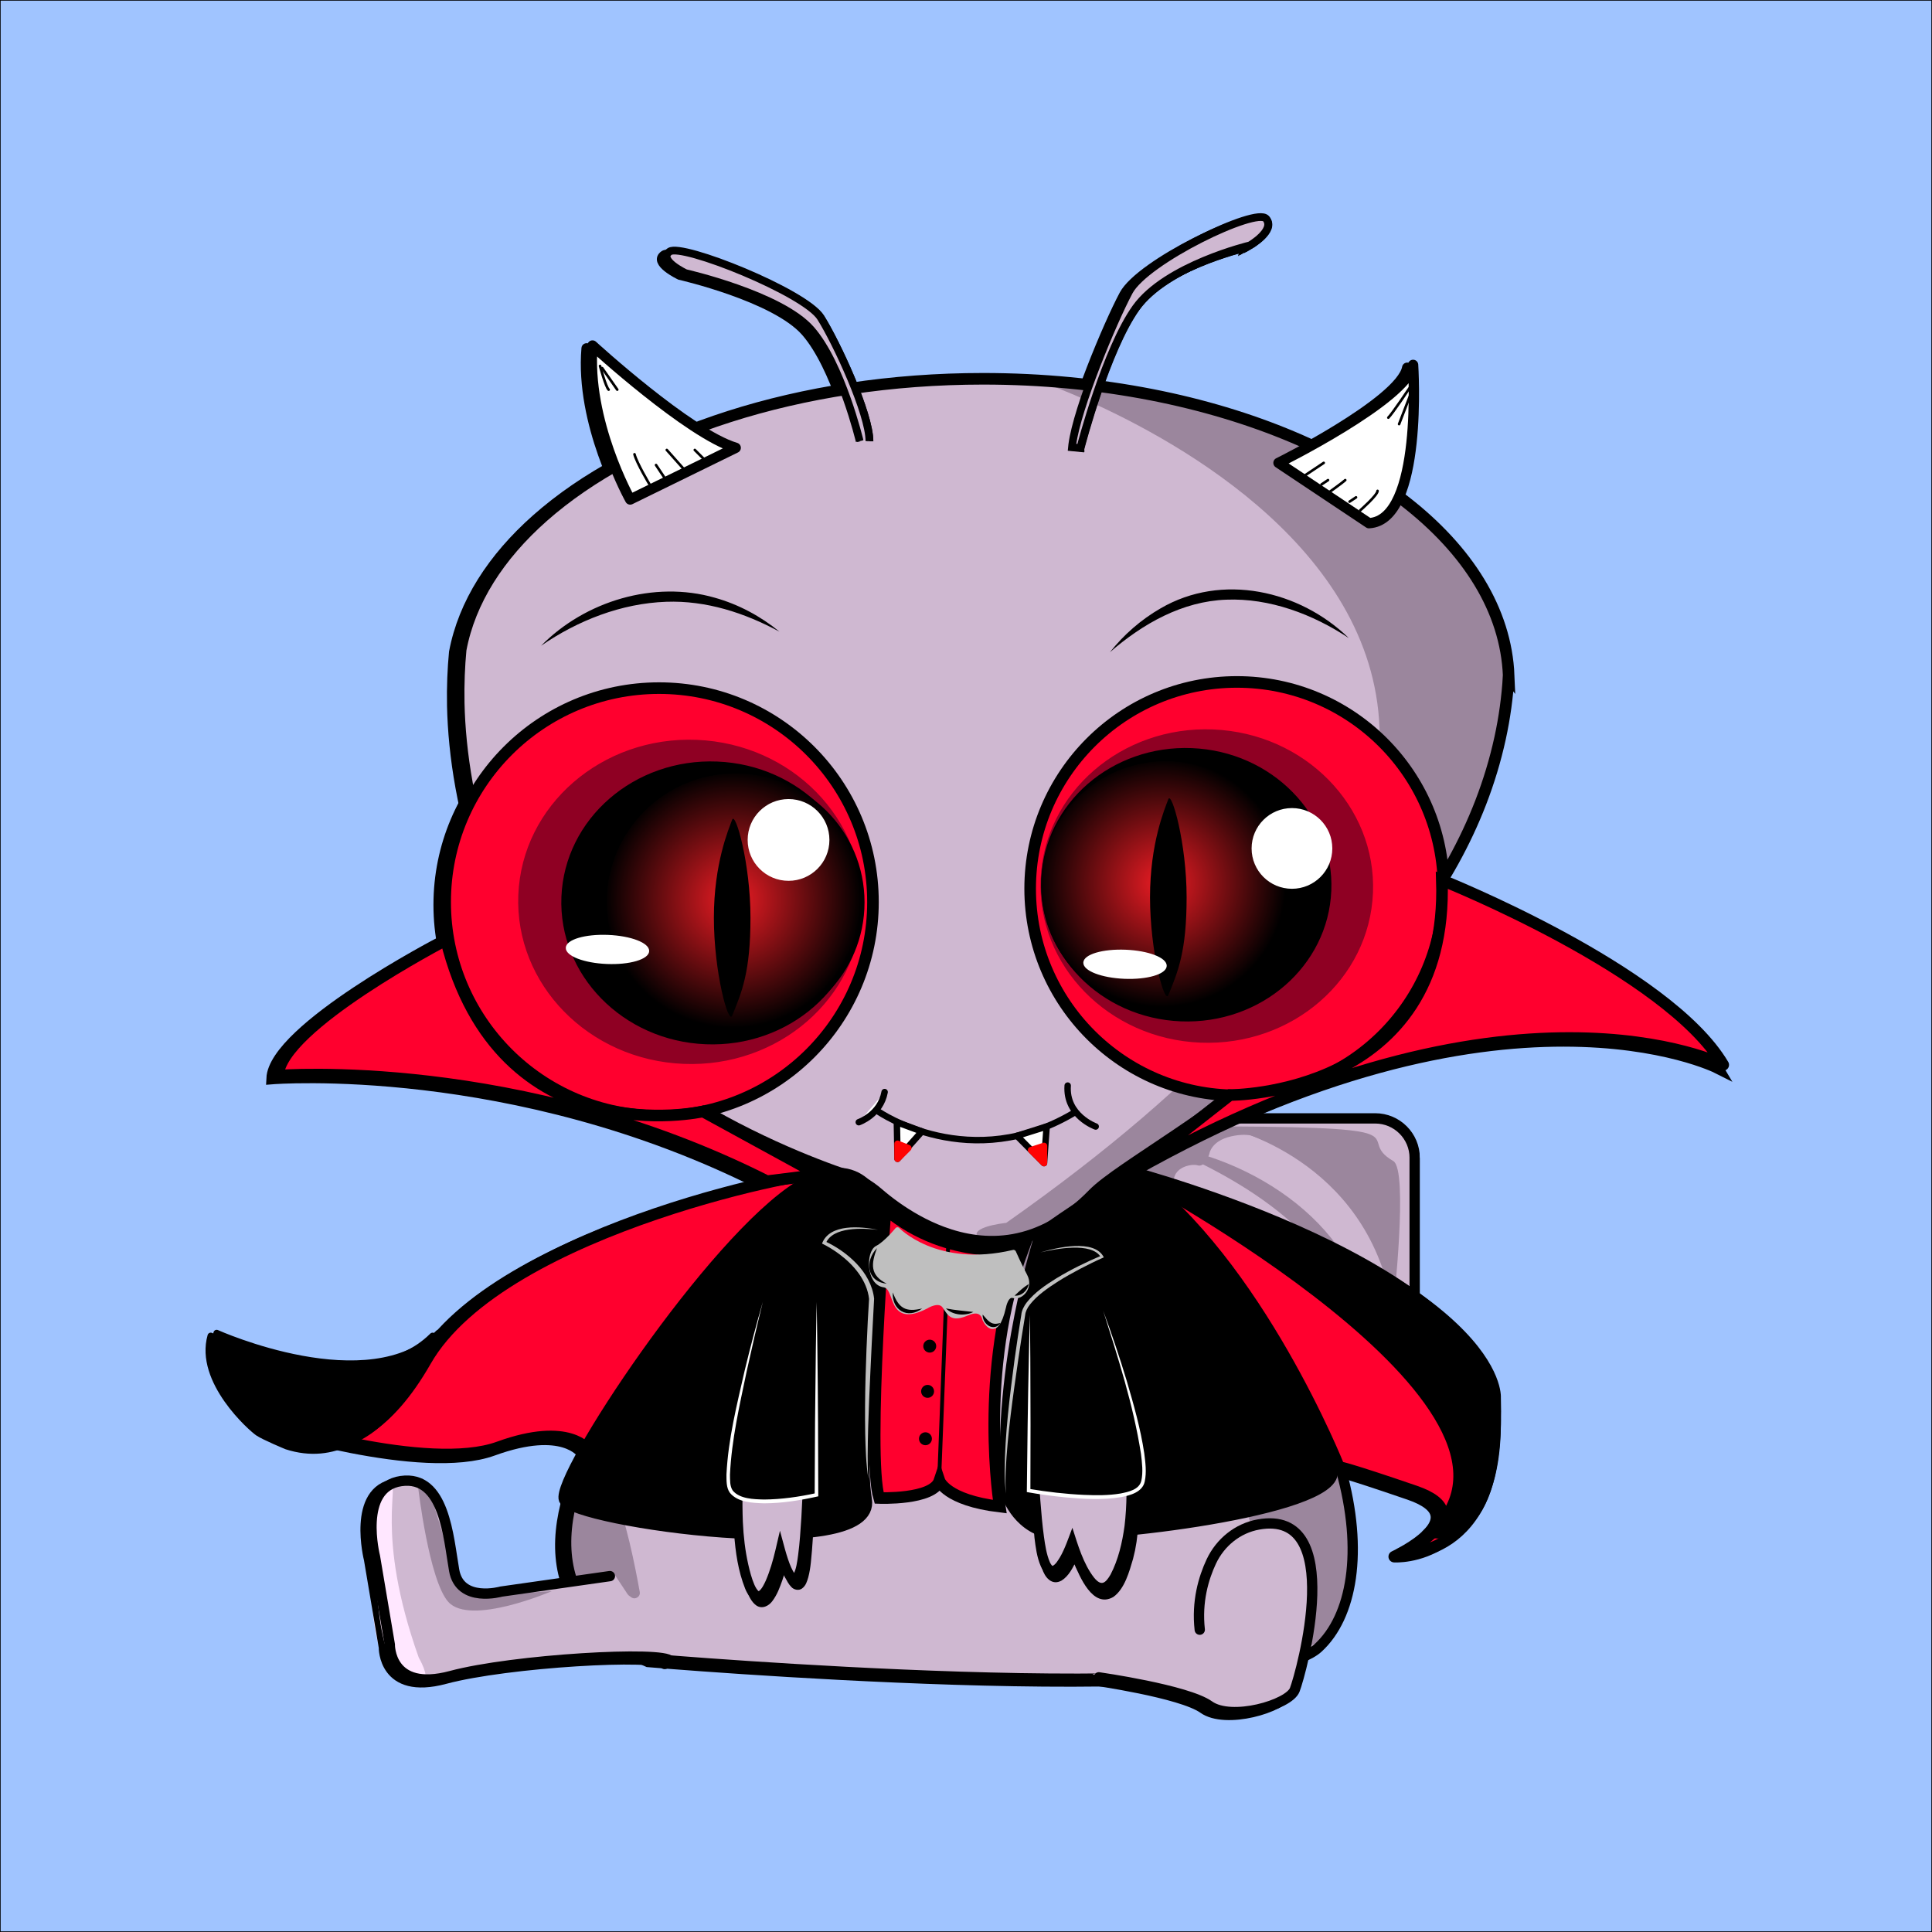 <?xml version="1.0" encoding="UTF-8"?><svg id="Layer_1" xmlns="http://www.w3.org/2000/svg" xmlns:xlink="http://www.w3.org/1999/xlink" viewBox="0 0 1500 1500"><rect x="0" y="0" width="1500" height="1500" fill="#333333" stroke="none"/><defs><style>.cls-1,.cls-2,.cls-3,.cls-4,.cls-5,.cls-6,.cls-7,.cls-8,.cls-9,.cls-10,.cls-11,.cls-12,.cls-13,.cls-14,.cls-15,.cls-16,.cls-17,.cls-18,.cls-19,.cls-20{stroke:#000;}.cls-1,.cls-2,.cls-4,.cls-7,.cls-8,.cls-9,.cls-21,.cls-12,.cls-22,.cls-23,.cls-14,.cls-24,.cls-16,.cls-17,.cls-18,.cls-19,.cls-20{stroke-miterlimit:10;}.cls-1,.cls-25,.cls-3,.cls-5,.cls-6,.cls-8,.cls-16,.cls-18{stroke-width:5px;}.cls-1,.cls-3,.cls-26,.cls-5,.cls-13,.cls-22,.cls-16{fill:#fff;}.cls-2{stroke-width:3px;}.cls-2,.cls-8,.cls-11,.cls-12,.cls-17,.cls-18,.cls-20{fill:none;}.cls-25{fill:#ff0303;stroke:#ff0303;}.cls-25,.cls-3,.cls-4,.cls-6,.cls-7,.cls-10,.cls-21,.cls-11,.cls-12,.cls-13,.cls-15,.cls-16,.cls-18{stroke-linecap:round;}.cls-25,.cls-3,.cls-5,.cls-6,.cls-10,.cls-11,.cls-13,.cls-15,.cls-27{stroke-linejoin:round;}.cls-4{stroke-width:7px;}.cls-28,.cls-27{fill:#bfbfbf;}.cls-29,.cls-19{fill:#cfb8d1;}.cls-30,.cls-24{fill:#9b869d;}.cls-7,.cls-9,.cls-10{fill:#ff002e;}.cls-7,.cls-9,.cls-10,.cls-15,.cls-20{stroke-width:9px;}.cls-21{fill:#ffe7ff;stroke:#ffe7ff;}.cls-11{stroke-width:2px;}.cls-12,.cls-13,.cls-17{stroke-width:8px;}.cls-31{fill:url(#radial-gradient-3);}.cls-32{fill:url(#radial-gradient-4);}.cls-33{fill:url(#radial-gradient-2);}.cls-22{stroke:#fff;}.cls-23{fill:#8f0023;stroke:#8f0023;}.cls-14{fill:#a0c4ff;}.cls-24{stroke:#9b869d;}.cls-34{fill:url(#radial-gradient);}.cls-19{stroke-width:6px;}.cls-27{stroke:#bfbfbf;stroke-width:4px;}</style><radialGradient id="radial-gradient" cx="574.93" cy="694.32" fx="574.93" fy="694.32" r="99.76" gradientTransform="translate(-10.31 6.12)" gradientUnits="userSpaceOnUse"><stop offset="0" stop-color="#ed1c24"/><stop offset="1" stop-color="#000"/></radialGradient><radialGradient id="radial-gradient-2" cx="907.78" cy="681.54" fx="907.78" fy="681.54" r="96.41" xlink:href="#radial-gradient"/><radialGradient id="radial-gradient-3" cx="579.49" cy="692.12" fx="579.49" fy="692.12" r="99.76" xlink:href="#radial-gradient"/><radialGradient id="radial-gradient-4" cx="912.34" cy="679.33" fx="912.34" fy="679.33" r="96.41" xlink:href="#radial-gradient"/></defs><rect class="cls-14" width="1500" height="1500"/><path class="cls-29" d="m842.57,859.64h150.35c49.49,0,89.66,40.18,89.66,89.66v201.7h-171.29c-54.84,0-99.36-44.52-99.36-99.36v-161.38c0-16.91,13.73-30.64,30.64-30.64Z" transform="translate(1952.58 58.07) rotate(90)"/><path class="cls-30" d="m878.63,921.56c68.82,9.7,143.51,57.74,152.29,131.63,2.44,19.8-.17,40.36-6.8,59,1.21-16.73,1.27-33.01-1.6-49.36-11.88-72.72-80.69-115.18-143.88-141.27h0Z"/><path class="cls-30" d="m897.03,891.46c78.04,11.17,163.08,70.23,162.39,156.19.01,9.89-1.25,19.83-3.53,29.42-.51-14.02-1.78-27.56-5.06-40.96-17.12-74.07-88.06-117.13-153.8-144.66h0Z"/><path class="cls-24" d="m948.03,877.24s108.69,23.41,128.76,138.79c0,0,11.67-105.28,0-112.04-31.77-18.39,30.54-25.92-128.76-26.76Z"/><path class="cls-24" d="m907.06,924.9c-5.02-16.72,13.38-20.07,18.39-18.39,5.02,1.67,8.36-8.36,8.36-8.36,0,0,1.15-10.57,17.56-14.21,15.05-3.34,21.74,1.67,21.74,1.67,0,0-50.49-20.9-65.22-3.34-14.73,17.56-33.2,25.06-33.2,25.06l22.33,25.75,10.03-8.16Z"/><path class="cls-17" d="m843.39,860.17h150.35c49.49,0,89.66,40.18,89.66,89.66v201.7h-171.29c-54.84,0-99.36-44.52-99.36-99.36v-161.38c0-16.91,13.73-30.64,30.64-30.64Z" transform="translate(1953.93 57.78) rotate(90)"/><path class="cls-29" d="m591.01,953.33s-283.47,251.52-89.15,336.26c0,0,463.17,39.45,515.77-8.77,52.6-48.22,36.53-203.09-125.65-352.13-162.18-149.03-300.97,24.63-300.97,24.63Z"/><path class="cls-30" d="m440.51,1160.68s20.07-21.74,31.77,1.67c8.65,17.31,16.39,56.55,19.84,75.83.67,3.75-3.59,6.4-6.65,4.12-9.78-7.29-26.41-17.5-41.62-16.41-23.41,1.67-3.34-65.22-3.34-65.22Z"/><path class="cls-30" d="m801.71,924.9s160.53,127.09,180.6,347.82c0,0,47.46,37.62,62.19-48.08,0,0,23.19-145.11-170-312.73-193.19-167.62,0,0,0,0l-72.79,12.98Z"/><path class="cls-30" d="m635.32,922.39s30.1,1.67,41.81,28.43c11.71,26.76,107.02,51.84,152.17,26.76,45.15-25.08,63.54-11.71,63.54-11.71l-41.81-43.48-215.72-12.92v12.92Z"/><path class="cls-17" d="m592.19,954.11s-283.47,251.52-89.15,336.26c0,0,463.17,39.45,515.77-8.77,52.6-48.22,36.53-203.09-125.65-352.13-162.18-149.03-300.97,24.63-300.97,24.63Z"/><path class="cls-29" d="m516.54,1291.14c-4.42-8.18-122.31-1.45-170.51,11.5-48.2,12.94-47.48-24.44-47.48-24.44l-11.51-68.24s-13.61-53.75,20.23-58.65c33.84-4.9,36.76,43.75,41.26,69.32,4.5,25.58,36.61,16.47,36.61,16.47l87.15-12.88"/><path class="cls-21" d="m283.32,1197.47s4.47-40.06,13.94-42.6-12.27,35.91,22.85,134.58c0,0,8.75,15.02,3.54,16.71-5.21,1.69-26.95,6.7-33.64-53.5-6.69-60.2-6.69-55.18-6.69-55.18Z"/><path class="cls-30" d="m331.82,1169.04s-10.03-33.44-11.71-11.71c0,0,8.36,71.91,23.41,88.63,17.04,18.93,80.27-8.36,80.27-8.36,0,0-65.22,5.02-70.23-3.34-5.02-8.36-21.74-65.22-21.74-65.22Z"/><path class="cls-12" d="m468.94,1225.9l-84.3,12s-32.11,9.11-36.61-16.47c-4.5-25.58-7.42-74.23-41.26-69.32-33.84,4.9-20.23,58.65-20.23,58.65l11.51,68.24s-.73,37.38,47.48,24.44c48.2-12.94,166.1-19.68,170.51-11.5"/><path class="cls-12" d="m848.53,1304.49s68.53,9.72,85.74,22.01c17.21,12.29,61.84-.61,66.38-12.29,5.07-13.06,40.4-140.72-28.18-128.38-16.15,2.9-29.63,13.89-36.61,28.74-6.04,12.88-11.39,31.11-8.96,52.93"/><path class="cls-29" d="m1166.16,527.3c-.93,16.59-3.22,32.82-6.66,48.63-30.29,138.45-143.17,232.29-226.49,290.87-33.43,23.48-62.12,41.32-78.79,54.06-4.4,3.37-7.97,6.37-10.57,9.05-41.6,42.78-84.35,41.91-117.41,29.6-13.84-5.16-25.98-12.34-35.62-19.13-5.63-3.98-10.4-7.82-14.18-11.09-6.98-6.02-15.05-10.69-23.82-13.64-50.84-17.18-225.26-85.6-275.48-230-18.36-52.83-25.32-98.8-26.16-137.05-.29-15.02.32-28.89,1.52-41.47,7.1-37.78,29.65-72.94,63.89-103.2,72.87-64.46,198.73-107.04,341.79-107.04,45.68,0,89.58,4.35,130.59,12.34,158.42,30.93,273.27,116.58,277.4,218.08Z"/><path class="cls-30" d="m802.39,298.26s611.35,205.24-25.77,653.39c0,0-36.7,3.64-17.51,15.2,19.18,11.56,87.23-39.53,87.23-39.53,0,0,195.82-136.78,199.34-154.05,3.52-17.27,194.15-169.44,85.46-340.01,0,0-134.08-137.9-328.74-135Z"/><path class="cls-29" d="m626.62,1020.65s0,160.53-5.72,197.32c-5.72,36.79-17.16-6.69-17.16-6.69,0,0-16.2,73.58-29.55,6.69-13.35-66.89,17.16-197.32,17.16-197.32,0,0-8.82-14.14-19.85,10.95"/><path d="m626.62,1020.65c1.4,39.86,1.84,79.75,1.48,119.63-.41,24.99-.5,50.05-3.13,75.02-.41,3.9-1,7.73-2.01,11.54-.98,3.21-1.84,6.51-4.91,8.73-2.54,1.85-6.24.91-8.09-1.07-2.4-2.38-3.49-4.75-4.82-7.51-2.2-4.89-3.75-9.68-5.16-14.71l7.61-.15c-1.3,5.72-2.82,11.21-4.67,16.75-2.07,5.81-3.97,11.28-7.87,16.45-2.67,3.69-7.93,6.49-12.47,3.33-7.5-5.26-10.22-21.24-12.15-29.81-5.82-32.45-2.93-65.78.89-98.27,4.28-33.75,10.75-67.19,19.12-100.14,0,0,.12.73.12.73-1.13-1.77-2.98-3.4-5.06-3.7-6.71-.47-11.29,9.01-13.97,14.13.9-2.23,1.88-4.44,3.04-6.56,3.73-7.32,11-13.52,17.63-4.89,0,0,.21.29.21.29l-.09.44c-2.15,11.07-4.15,22.2-5.96,33.34-7.32,47.07-14.09,94.89-11.01,142.58.65,8.23,1.74,16.54,3.58,24.59,1.21,5.38,2.64,10.75,4.66,15.49.75,1.76,2.03,4.21,3.32,5.12.19.14.19.09.11.08-.08-.02-.14.04.03-.04.33-.16,1.09-.78,1.74-1.66,2.92-3.91,4.95-9.26,6.64-14.05,3.17-8.81,5.85-21.77,8.05-30.99,0,0,4.08,14.96,4.08,14.96,1.24,4.56,2.77,9.29,4.64,13.5.78,1.73,1.88,3.92,3.04,5.1.19.2.33.2-.03.07-.16-.03-.49-.1-.77-.02-.59.06-.86.56-.42-.03,1.74-3.08,2.44-7.29,3.13-10.98.92-6.03,1.48-12.09,2.01-18.24.72-8.55,1.34-21.02,1.82-29.72,2.26-45.64,3.89-103.32,5.67-149.3h0Z"/><path class="cls-29" d="m874.55,1025.2c-15.17-25.08-27.32-10.95-27.32-10.95,0,0,41.99,130.43,23.62,197.32-18.37,66.89-40.68-6.69-40.68-6.69,0,0-15.75,43.48-23.62,6.69-7.87-36.79-7.87-197.32-7.87-197.32"/><path d="m874.55,1025.2c-5.46-8.63-16.79-20.17-26.38-10.14,0,0,.24-1.19.24-1.19,11.3,33.15,20.16,67.16,25.95,101.73,4.45,27.56,7.31,55.84,3.47,83.71-.27,1.36-.91,5.32-1.17,6.66-.32,1.51-1.23,5.1-1.57,6.63-2.88,9.76-6.47,23.21-15.21,29.44-15.96,9.4-26.4-15.97-30.94-27.35-1.07-2.82-2.05-5.57-2.97-8.55,0,0,8.34.22,8.34.22-.97,2.58-1.98,4.93-3.12,7.35-2.89,5.75-5.86,12.05-11.59,15.66-7.64,4.23-13.08-2.71-15.1-9.35-1.72-4.48-2.51-10.96-3.29-15.65-3.68-33-3.79-65.95-4.06-99-.1-30.39.35-60.78,1.53-91.15.84,20.43,2.95,71.35,3.81,91.02,1.32,27.48,2.75,59.63,5.43,86.87.65,5.74,1.53,12.62,2.66,18.31.75,3.4,1.63,6.71,3.16,9.67.5.94,1.09,1.71,1.49,1.94-.06-.03-.23-.04-.24-.03-.02,0,.11-.02.33-.15.23-.13.52-.35.83-.62,7.11-7.37,10.53-20.32,14.35-29.76,0,0,3.88,12.11,3.88,12.11,3.16,9.28,8.97,25.44,17.05,30.97,4.2,2.74,8.05-5.31,9.69-8.55,12.64-28.48,11.21-61.72,8.34-92.19-4.18-40.3-12.77-80.13-23.4-119.21,0,0-.2-.73-.2-.73,1.27-1.35,2.73-2.47,4.32-3.22,10.84-5.17,19.82,5.99,24.38,14.52h0Z"/><path class="cls-20" d="m1166.75,526.71c-.93,16.59-3.22,32.82-6.66,48.63-30.29,138.45-143.17,232.29-226.49,290.87-33.43,23.48-62.12,41.32-78.79,54.06-4.4,3.37-7.97,6.37-10.57,9.05-41.6,42.78-84.35,41.91-117.41,29.6-13.84-5.16-25.98-12.34-35.62-19.13-5.63-3.98-10.4-7.82-14.18-11.09-6.98-6.02-15.05-10.69-23.82-13.64-50.84-17.18-225.26-85.6-275.48-230-18.36-52.83-25.32-98.8-26.16-137.05-.29-15.02.32-28.89,1.52-41.47,7.1-37.78,29.65-72.94,63.89-103.2,72.87-64.46,198.73-107.04,341.79-107.04,45.68,0,89.58,4.35,130.59,12.34,158.42,30.93,273.27,116.58,277.4,218.08Z"/><path class="cls-1" d="m966.56,192.92s-64.99,15.57-88.54,48.53c-23.15,32.4-42.47,106.26-43.12,108.8-.02.05-.02.07-.02.07l-6.45-.63c.06-.65.15-1.32.23-2,3.8-28.87,31.44-95.2,44.08-118.9,12.93-24.27,99.16-65.74,106.41-56.53,7.23,9.21-12.59,20.67-12.59,20.67Z"/><path class="cls-1" d="m663.41,344.83s-14.18-59.62-37.82-86.63c-23.64-27.01-97.39-43.78-97.39-43.78,0,0-21.75-10.25-12.29-16.77,9.46-6.52,104.96,31.67,117.25,51.23,12.29,19.56,37.82,74.52,37.82,95.95"/><path class="cls-19" d="m965.83,192.71s-64.99,15.57-88.54,48.53c-23.15,32.4-42.47,106.26-43.12,108.8-.02.05-.02.07-.02.07l-6.45-.63c.06-.65.15-1.32.23-2,3.8-28.87,31.44-95.2,44.08-118.9,12.93-24.27,99.16-65.74,106.41-56.53,7.23,9.21-12.59,20.67-12.59,20.67Z"/><path class="cls-19" d="m662.86,344.67s-14.18-59.62-37.82-86.63c-23.64-27.01-97.39-43.78-97.39-43.78,0,0-21.75-10.25-12.29-16.77,9.46-6.52,104.96,31.67,117.25,51.23,12.29,19.56,37.82,74.52,37.82,95.95"/><circle class="cls-9" cx="507.11" cy="702.55" r="166.08"/><circle class="cls-9" cx="955.74" cy="692.18" r="160.51"/><ellipse class="cls-23" cx="531.33" cy="702.44" rx="125.39" ry="133.08" transform="translate(-192.06 1204.87) rotate(-87.68)"/><ellipse class="cls-23" cx="932.41" cy="690.17" rx="121.18" ry="128.62" transform="translate(205.03 1593.85) rotate(-87.68)"/><ellipse cx="547.81" cy="703.25" rx="109.84" ry="116.59" transform="translate(-177.06 1222.12) rotate(-87.68)"/><ellipse cx="916.5" cy="689.15" rx="106.16" ry="112.68" transform="translate(190.78 1576.97) rotate(-87.68)"/><circle class="cls-34" cx="566.54" cy="702.76" r="100.09"/><circle class="cls-33" cx="900.51" cy="689.94" r="96.73"/><path d="m415.51,503.58c34.16-34.7,87.67-50.9,134.94-37.28,18.36,5.14,35.6,14.42,50.12,26.33-27.27-14.71-56.94-24.3-87.94-23.19-34.73,1.22-68.61,14.48-97.12,34.14h0Z"/><path d="m916.71,698.82c0,42.02-6.69,57.69-14.21,76.09-2.97,7.27-14.21-34.06-14.21-76.09s11.46-68.74,14.21-76.09c2.51-6.69,14.21,34.06,14.21,76.09Z"/><circle class="cls-22" cx="607.64" cy="654.34" r="31.24"/><circle class="cls-22" cx="998.49" cy="660.93" r="30.83"/><path d="m1042.64,497.61c-27.92-18.51-61.39-31.15-95.1-29.81-34.17,1.23-64.8,18.61-90.37,40.78,10.73-13.55,24.06-25.25,39.35-34.05,47.44-27.69,107.93-14.14,146.11,23.08h0Z"/><ellipse class="cls-22" cx="467.08" cy="739.39" rx="10.8" ry="31.9" transform="translate(-290.63 1176.13) rotate(-87.68)"/><ellipse class="cls-22" cx="868.91" cy="750.9" rx="10.8" ry="31.9" transform="translate(83.42 1588.67) rotate(-87.68)"/><path d="m578.09,714.71c0,42.02-6.69,57.69-14.21,76.09-2.97,7.27-14.21-34.06-14.21-76.09s11.46-68.74,14.21-76.09c2.51-6.69,14.21,34.06,14.21,76.09Z"/><path class="cls-8" d="m677.22,865.13s71.91,50.17,153.84,0"/><path class="cls-18" d="m846.11,876.83s-23.41-8.36-21.74-31.77"/><path class="cls-16" d="m662.17,873.49s16.84-5.69,20.07-23.41"/><polygon class="cls-5" points="711.19 880.68 692.27 901.92 691.73 873.49 711.19 880.68"/><polygon class="cls-3" points="808.04 876.83 805.98 905.26 784.97 884.08 808.04 876.83"/><polyline class="cls-25" points="692.25 901.08 692.27 890.21 700.63 893.56 692.27 901.92"/><polygon class="cls-25" points="795.94 895.14 805.98 905.26 805.98 891.88 795.94 895.14"/><path class="cls-13" d="m484.69,390.02s-34.28-61.04-29.26-119.56c0,0,74.86,68.56,111.2,79.43l-81.94,40.13Z"/><path class="cls-13" d="m988.03,361.59s99.5-49.33,104.51-76.09c0,0,8.07,120.69-34.28,122.91l-70.23-46.82Z"/><path class="cls-11" d="m499.74,378.32s-10.03-16.72-11.71-23.41"/><line class="cls-11" x1="526.5" y1="366.61" x2="513.12" y2="351.56"/><line class="cls-11" x1="541.55" y1="358.25" x2="534.86" y2="351.56"/><line class="cls-11" x1="511.45" y1="373.3" x2="504.76" y2="363.27"/><path class="cls-11" d="m461.28,286.34s4.46,16.35,6.69,18.39"/><line class="cls-11" x1="462.95" y1="288.02" x2="474.66" y2="304.74"/><line class="cls-11" x1="1008.1" y1="371.63" x2="1023.15" y2="361.59"/><path class="cls-11" d="m1026.49,385s11.71-8.36,13.38-10.03"/><path class="cls-11" d="m1051.57,398.38s13.38-11.71,13.38-15.05"/><path class="cls-11" d="m1090.03,303.07s-13.38,20.07-16.72,23.41"/><line class="cls-11" x1="1090.03" y1="309.75" x2="1081.67" y2="331.49"/><line class="cls-11" x1="1021.47" y1="378.32" x2="1026.49" y2="374.97"/><line class="cls-11" x1="1043.21" y1="391.69" x2="1048.23" y2="388.35"/><path class="cls-7" d="m631.01,914.26c9.71-6.57-244.98,39.3-305.18,144.65-60.2,105.35-121.24,47.66-121.24,47.66,0,0,122.91,39.3,178.09,19.23,55.18-20.07,69.49,2.46,69.49,2.46,0,0,83.31-149.38,178.84-213.99Z"/><path class="cls-6" d="m200.41,1112.42c-5.02-3.34-46.82-40.13-36.79-75.25,0,0,118.73,53.51,172.24,0,0,0-39.27,109.48-113.28,85.68,0,0-17.15-7.08-22.17-10.43Z"/><path class="cls-7" d="m341.72,731.99s-128.76,66.89-130.43,105.35c0,0,187.29-15.05,379.59,81.94l40.13-5.02-89.79-49.13s-157.7,35.76-199.5-133.14Z"/><path class="cls-7" d="m874.5,911.92l75.9-59.53s170.11.83,164.49-166.81c0,0,174.97,69.82,218.45,143.4,0,0-165.18-83.28-458.84,82.94Z"/><path class="cls-10" d="m875.15,912.59s277.59,73.58,280.93,187.29c3.34,113.71-73.58,108.69-73.58,108.69,0,0,65.22-30.1,11.71-48.49-53.51-18.39-59.26-18.9-59.26-18.9,0,0-62.81-158.36-159.8-228.59Z"/><path class="cls-15" d="m875.15,912.59s338.33,180.47,232.71,279.2c0,0,51.78,13.42,48.33-104.46,0,0,6.58-86.11-281.04-174.74Z"/><path class="cls-29" d="m847.15,857.43h150.35c49.49,0,89.66,40.18,89.66,89.66v201.7h-171.29c-54.84,0-99.36-44.52-99.36-99.36v-161.38c0-16.91,13.73-30.64,30.64-30.64Z" transform="translate(1954.95 51.27) rotate(90)"/><path class="cls-30" d="m883.21,919.34c68.82,9.7,143.51,57.74,152.29,131.63,2.44,19.8-.17,40.36-6.8,59,1.21-16.73,1.27-33.01-1.6-49.36-11.88-72.72-80.69-115.18-143.88-141.27h0Z"/><path class="cls-30" d="m901.61,889.24c78.04,11.17,163.08,70.23,162.39,156.19.01,9.89-1.25,19.83-3.53,29.42-.51-14.02-1.78-27.56-5.06-40.96-17.12-74.07-88.06-117.13-153.8-144.66h0Z"/><path class="cls-24" d="m952.61,875.03s108.69,23.41,128.76,138.79c0,0,11.67-105.28,0-112.04-31.77-18.39,30.54-25.92-128.76-26.76Z"/><path class="cls-24" d="m911.64,922.69c-5.02-16.72,13.38-20.07,18.39-18.39,5.02,1.67,8.36-8.36,8.36-8.36,0,0,1.15-10.57,17.56-14.21,15.05-3.34,21.74,1.67,21.74,1.67,0,0-50.49-20.9-65.22-3.34-14.73,17.56-33.2,25.06-33.2,25.06l22.33,25.75,10.03-8.16Z"/><path class="cls-17" d="m847.97,857.96h150.35c49.49,0,89.66,40.18,89.66,89.66v201.7h-171.29c-54.84,0-99.36-44.52-99.36-99.36v-161.38c0-16.91,13.73-30.64,30.64-30.64Z" transform="translate(1956.3 50.98) rotate(90)"/><path class="cls-29" d="m595.59,951.11s-283.47,251.52-89.15,336.26c0,0,463.17,39.45,515.77-8.77,52.6-48.22,36.53-203.09-125.65-352.13-162.18-149.03-300.97,24.63-300.97,24.63Z"/><path class="cls-30" d="m445.09,1158.47s20.07-21.74,31.77,1.67c8.65,17.31,16.39,56.55,19.84,75.83.67,3.75-3.59,6.4-6.65,4.12-9.78-7.29-26.41-17.5-41.62-16.41-23.41,1.67-3.34-65.22-3.34-65.22Z"/><path class="cls-30" d="m806.29,922.69s160.53,127.09,180.6,347.82c0,0,47.46,37.62,62.19-48.08,0,0,23.19-145.11-170-312.73-193.19-167.62,0,0,0,0l-72.79,12.98Z"/><path class="cls-30" d="m639.91,920.18s30.1,1.67,41.81,28.43c11.71,26.76,107.02,51.84,152.17,26.76,45.15-25.08,63.54-11.71,63.54-11.71l-41.81-43.48-215.72-12.92v12.92Z"/><path class="cls-17" d="m596.77,951.9s-283.47,251.52-89.15,336.26c0,0,463.17,39.45,515.77-8.77,52.6-48.22,36.53-203.09-125.65-352.13-162.18-149.03-300.97,24.63-300.97,24.63Z"/><path class="cls-29" d="m521.12,1288.93c-4.42-8.18-122.31-1.45-170.51,11.5-48.2,12.94-47.48-24.44-47.48-24.44l-11.51-68.24s-13.61-53.75,20.23-58.65c33.84-4.9,36.76,43.75,41.26,69.32,4.5,25.58,36.61,16.47,36.61,16.47l87.15-12.88"/><path class="cls-21" d="m287.9,1195.26s4.47-40.06,13.94-42.6c9.47-2.55-12.27,35.91,22.85,134.58,0,0,8.75,15.02,3.54,16.71-5.21,1.69-26.95,6.7-33.64-53.5-6.69-60.2-6.69-55.18-6.69-55.18Z"/><path class="cls-30" d="m336.4,1166.83s-10.03-33.44-11.71-11.71c0,0,8.36,71.91,23.41,88.63,17.04,18.93,80.27-8.36,80.27-8.36,0,0-65.22,5.02-70.23-3.34-5.02-8.36-21.74-65.22-21.74-65.22Z"/><path class="cls-12" d="m473.52,1223.69l-84.3,12s-32.11,9.11-36.61-16.47c-4.5-25.58-7.42-74.23-41.26-69.32-33.84,4.9-20.23,58.65-20.23,58.65l11.51,68.24s-.73,37.38,47.48,24.44c48.2-12.94,166.1-19.68,170.51-11.5"/><path class="cls-29" d="m848.29,1300.1s73.75,12.29,90.96,24.58c17.21,12.29,68.83,0,66.38-12.29-2.46-12.29,49.17-167.17-51.63-120.46,0,0-27.04,29.5-22.13,73.75"/><path class="cls-12" d="m853.11,1302.28s68.53,9.72,85.74,22.01c17.21,12.29,61.84-.61,66.38-12.29,5.07-13.06,40.4-140.72-28.18-128.38-16.15,2.9-29.63,13.89-36.61,28.74-6.04,12.88-11.39,31.11-8.96,52.93"/><path class="cls-29" d="m1170.74,525.09c-.93,16.59-3.22,32.82-6.66,48.63-30.29,138.45-143.17,232.29-226.49,290.87-33.43,23.48-62.12,41.32-78.79,54.06-4.4,3.37-7.97,6.37-10.57,9.05-41.6,42.78-84.35,41.91-117.41,29.6-13.84-5.16-25.98-12.34-35.62-19.13-5.63-3.98-10.4-7.82-14.18-11.09-6.98-6.02-15.05-10.69-23.82-13.64-50.84-17.18-225.26-85.6-275.48-230-18.36-52.83-25.32-98.8-26.16-137.05-.29-15.02.32-28.89,1.52-41.47,7.1-37.78,29.65-72.94,63.89-103.2,72.87-64.46,198.73-107.04,341.79-107.04,45.68,0,89.58,4.35,130.59,12.34,158.42,30.93,273.27,116.58,277.4,218.08Z"/><path class="cls-30" d="m806.97,296.05s611.35,205.24-25.77,653.39c0,0-36.7,3.64-17.51,15.2,19.18,11.56,87.23-39.53,87.23-39.53,0,0,195.82-136.78,199.34-154.05,3.52-17.27,194.15-169.44,85.46-340.01,0,0-134.08-137.9-328.74-135Z"/><path class="cls-29" d="m631.2,1018.43s0,160.53-5.72,197.32c-5.72,36.79-17.16-6.69-17.16-6.69,0,0-16.2,73.58-29.55,6.69-13.35-66.89,17.16-197.32,17.16-197.32,0,0-8.82-14.14-19.85,10.95"/><path d="m631.2,1018.43c1.4,39.86,1.84,79.75,1.48,119.63-.41,24.99-.5,50.05-3.13,75.02-.41,3.9-1,7.73-2.01,11.54-.98,3.21-1.84,6.52-4.91,8.73-2.54,1.85-6.24.91-8.09-1.07-2.4-2.38-3.49-4.75-4.82-7.51-2.2-4.89-3.75-9.68-5.16-14.71l7.61-.15c-1.3,5.72-2.82,11.21-4.67,16.75-2.07,5.81-3.97,11.28-7.87,16.45-2.67,3.69-7.93,6.49-12.47,3.33-7.5-5.26-10.22-21.24-12.15-29.81-5.82-32.45-2.93-65.78.89-98.27,4.28-33.75,10.75-67.19,19.12-100.14,0,0,.12.73.12.73-1.13-1.77-2.98-3.4-5.06-3.7-6.71-.47-11.29,9.01-13.97,14.13.9-2.23,1.88-4.44,3.04-6.56,3.73-7.32,11-13.52,17.63-4.89,0,0,.21.29.21.29l-.09.44c-2.15,11.07-4.15,22.2-5.96,33.34-7.32,47.07-14.09,94.89-11.01,142.58.65,8.23,1.74,16.54,3.58,24.59,1.21,5.38,2.64,10.75,4.66,15.49.75,1.76,2.03,4.21,3.32,5.12.19.14.19.09.11.08-.08-.02-.14.04.03-.04.33-.16,1.09-.78,1.74-1.66,2.92-3.91,4.95-9.26,6.64-14.05,3.17-8.81,5.85-21.77,8.05-30.99,0,0,4.08,14.96,4.08,14.96,1.24,4.56,2.77,9.29,4.64,13.5.78,1.73,1.88,3.92,3.04,5.1.19.2.33.2-.03.07-.16-.03-.49-.1-.77-.02-.59.06-.86.56-.42-.03,1.74-3.08,2.44-7.29,3.13-10.98.92-6.03,1.48-12.09,2.01-18.25.72-8.55,1.34-21.02,1.82-29.72,2.26-45.64,3.89-103.32,5.67-149.3h0Z"/><path class="cls-29" d="m879.13,1022.98c-15.17-25.08-27.32-10.95-27.32-10.95,0,0,41.99,130.43,23.62,197.32-18.37,66.89-40.68-6.69-40.68-6.69,0,0-15.75,43.48-23.62,6.69-7.87-36.79-7.87-197.32-7.87-197.32"/><path d="m879.13,1022.98c-5.46-8.63-16.79-20.17-26.38-10.14,0,0,.24-1.19.24-1.19,11.3,33.15,20.16,67.16,25.95,101.73,4.45,27.56,7.31,55.84,3.47,83.71-.27,1.36-.91,5.32-1.17,6.67-.32,1.51-1.23,5.1-1.57,6.63-2.88,9.75-6.47,23.22-15.21,29.44-15.96,9.4-26.4-15.97-30.94-27.35-1.07-2.82-2.05-5.57-2.97-8.55,0,0,8.34.22,8.34.22-.97,2.58-1.98,4.93-3.12,7.35-2.89,5.75-5.86,12.05-11.59,15.66-7.64,4.23-13.08-2.71-15.1-9.35-1.72-4.48-2.51-10.96-3.29-15.65-3.68-33-3.79-65.95-4.06-99-.1-30.39.35-60.78,1.53-91.15.84,20.43,2.95,71.35,3.81,91.02,1.32,27.48,2.75,59.63,5.43,86.87.65,5.74,1.53,12.62,2.66,18.31.75,3.4,1.63,6.71,3.16,9.67.5.94,1.09,1.71,1.49,1.94-.06-.03-.23-.04-.24-.03-.02,0,.11-.02.33-.15.23-.13.52-.35.83-.62,7.11-7.37,10.53-20.32,14.35-29.76,0,0,3.88,12.11,3.88,12.11,3.16,9.29,8.97,25.43,17.05,30.97,4.2,2.74,8.05-5.31,9.69-8.55,12.64-28.48,11.21-61.72,8.34-92.19-4.18-40.31-12.77-80.13-23.4-119.21,0,0-.2-.73-.2-.73,1.27-1.35,2.73-2.47,4.32-3.22,10.84-5.17,19.82,5.99,24.38,14.52h0Z"/><path class="cls-20" d="m1171.33,524.5c-.93,16.59-3.22,32.82-6.66,48.63-30.29,138.45-143.17,232.29-226.49,290.87-33.43,23.48-62.12,41.32-78.79,54.06-4.4,3.37-7.97,6.37-10.57,9.05-41.6,42.78-84.35,41.91-117.41,29.6-13.84-5.16-25.98-12.34-35.62-19.13-5.63-3.98-10.4-7.82-14.18-11.09-6.98-6.02-15.05-10.69-23.82-13.64-50.84-17.18-225.26-85.6-275.48-230-18.36-52.83-25.32-98.8-26.16-137.05-.29-15.02.32-28.89,1.52-41.47,7.1-37.78,29.65-72.94,63.89-103.2,72.87-64.46,198.73-107.04,341.79-107.04,45.68,0,89.58,4.35,130.59,12.34,158.42,30.93,273.27,116.58,277.4,218.08Z"/><path class="cls-1" d="m971.14,190.7s-64.99,15.57-88.54,48.53c-23.15,32.4-42.47,106.26-43.12,108.8-.02.05-.02.07-.02.07l-6.45-.63c.06-.65.15-1.32.23-2,3.8-28.87,31.44-95.2,44.08-118.9,12.93-24.27,99.16-65.74,106.41-56.53,7.23,9.21-12.59,20.67-12.59,20.67Z"/><path class="cls-1" d="m668,342.62s-14.18-59.62-37.82-86.63c-23.64-27.01-97.39-43.78-97.39-43.78,0,0-21.75-10.25-12.29-16.77s104.96,31.67,117.25,51.23c12.29,19.56,37.82,74.52,37.82,95.95"/><path class="cls-19" d="m970.41,190.5s-64.99,15.57-88.54,48.53c-23.15,32.4-42.47,106.26-43.12,108.8-.02.05-.02.07-.02.07l-6.45-.63c.06-.65.15-1.32.23-2,3.8-28.87,31.44-95.2,44.08-118.9,12.93-24.27,99.16-65.74,106.41-56.53,7.23,9.21-12.59,20.67-12.59,20.67Z"/><path class="cls-19" d="m667.44,342.46s-14.18-59.62-37.82-86.63c-23.64-27.01-97.39-43.78-97.39-43.78,0,0-21.75-10.25-12.29-16.77,9.46-6.52,104.96,31.67,117.25,51.23,12.29,19.56,37.82,74.52,37.82,95.95"/><circle class="cls-9" cx="511.69" cy="700.34" r="166.08"/><circle class="cls-9" cx="960.32" cy="689.96" r="160.51"/><ellipse class="cls-23" cx="535.91" cy="700.22" rx="125.39" ry="133.08" transform="translate(-185.45 1207.33) rotate(-87.68)"/><ellipse class="cls-23" cx="936.99" cy="687.95" rx="121.18" ry="128.62" transform="translate(211.64 1596.3) rotate(-87.68)"/><ellipse cx="552.39" cy="701.04" rx="109.84" ry="116.59" transform="translate(-170.45 1224.57) rotate(-87.68)"/><ellipse cx="921.08" cy="686.93" rx="106.16" ry="112.68" transform="translate(197.39 1579.42) rotate(-87.68)"/><circle class="cls-31" cx="571.13" cy="700.55" r="100.09"/><circle class="cls-32" cx="905.09" cy="687.72" r="96.73"/><path d="m420.1,501.36c34.16-34.7,87.67-50.9,134.94-37.28,18.36,5.14,35.6,14.42,50.12,26.33-27.27-14.71-56.94-24.3-87.94-23.19-34.73,1.22-68.61,14.48-97.12,34.14h0Z"/><path d="m921.29,696.6c0,42.02-6.69,57.69-14.21,76.09-2.97,7.27-14.21-34.06-14.21-76.09s11.46-68.74,14.21-76.09c2.51-6.69,14.21,34.06,14.21,76.09Z"/><circle class="cls-22" cx="612.22" cy="652.13" r="31.24"/><circle class="cls-22" cx="1003.07" cy="658.72" r="30.83"/><path d="m1047.22,495.4c-27.92-18.51-61.39-31.15-95.1-29.81-34.17,1.23-64.8,18.61-90.37,40.78,10.73-13.55,24.06-25.25,39.35-34.05,47.44-27.69,107.94-14.14,146.11,23.08h0Z"/><ellipse class="cls-22" cx="471.67" cy="737.18" rx="10.8" ry="31.9" transform="translate(-284.02 1178.59) rotate(-87.68)"/><ellipse class="cls-22" cx="873.49" cy="748.69" rx="10.8" ry="31.9" transform="translate(90.03 1591.12) rotate(-87.68)"/><path d="m582.67,712.5c0,42.02-6.69,57.69-14.21,76.09-2.97,7.27-14.21-34.06-14.21-76.09s11.46-68.74,14.21-76.09c2.51-6.69,14.21,34.06,14.21,76.09Z"/><path class="cls-8" d="m681.8,862.91s71.91,50.17,153.84,0"/><path class="cls-18" d="m850.69,874.62s-23.41-8.36-21.74-31.77"/><path class="cls-16" d="m666.75,871.28s16.84-5.69,20.07-23.41"/><polygon class="cls-5" points="715.77 878.47 696.85 899.7 696.31 871.28 715.77 878.47"/><polygon class="cls-3" points="812.62 874.62 810.56 903.05 789.55 881.87 812.62 874.62"/><polyline class="cls-25" points="696.83 898.86 696.85 888 705.21 891.34 696.85 899.7"/><polygon class="cls-25" points="800.52 892.93 810.56 903.05 810.56 889.67 800.52 892.93"/><path class="cls-13" d="m489.27,387.81s-34.28-61.04-29.26-119.56c0,0,74.86,68.56,111.2,79.43l-81.94,40.13Z"/><path class="cls-13" d="m992.61,359.38s99.5-49.33,104.51-76.09c0,0,8.07,120.69-34.28,122.91l-70.23-46.82Z"/><path class="cls-11" d="m504.32,376.1s-10.03-16.72-11.71-23.41"/><line class="cls-11" x1="531.08" y1="364.4" x2="517.7" y2="349.35"/><line class="cls-11" x1="546.13" y1="356.04" x2="539.44" y2="349.35"/><line class="cls-11" x1="516.03" y1="371.09" x2="509.34" y2="361.05"/><path class="cls-11" d="m465.86,284.13s4.46,16.35,6.69,18.39"/><line class="cls-11" x1="467.53" y1="285.8" x2="479.24" y2="302.52"/><line class="cls-11" x1="1012.68" y1="369.41" x2="1027.73" y2="359.38"/><path class="cls-11" d="m1031.07,382.79s11.71-8.36,13.38-10.03"/><path class="cls-11" d="m1056.15,396.17s13.38-11.71,13.38-15.05"/><path class="cls-11" d="m1094.62,300.85s-13.38,20.07-16.72,23.41"/><line class="cls-11" x1="1094.62" y1="307.54" x2="1086.25" y2="329.28"/><line class="cls-11" x1="1026.05" y1="376.1" x2="1031.07" y2="372.76"/><line class="cls-11" x1="1047.79" y1="389.48" x2="1052.81" y2="386.14"/><path class="cls-7" d="m635.59,912.05c9.71-6.57-244.98,39.3-305.18,144.65-60.2,105.35-121.24,47.66-121.24,47.66,0,0,122.91,39.3,178.09,19.23,55.18-20.07,69.49,2.46,69.49,2.46,0,0,83.31-149.38,178.84-213.99Z"/><path class="cls-6" d="m205,1110.21c-5.02-3.34-46.82-40.13-36.79-75.25,0,0,118.73,53.51,172.24,0,0,0-39.27,109.48-113.28,85.68,0,0-17.15-7.08-22.17-10.43Z"/><path class="cls-7" d="m346.3,729.78s-128.76,66.89-130.43,105.35c0,0,187.29-15.05,379.59,81.94l40.13-5.02-89.79-49.13s-157.7,35.76-199.5-133.14Z"/><path class="cls-7" d="m1337.92,826.76s-165.18-83.28-458.84,82.94l75.9-59.53s170.11.83,164.49-166.81c0,0,174.97,69.82,218.45,143.4"/><path class="cls-10" d="m879.74,910.38s277.59,73.58,280.93,187.29c3.34,113.71-73.58,108.69-73.58,108.69,0,0,65.22-30.1,11.71-48.49-53.51-18.39-59.26-18.9-59.26-18.9,0,0-62.81-158.36-159.8-228.59Z"/><path class="cls-15" d="m879.74,910.38s338.33,180.47,232.71,279.2c0,0,51.78,13.42,48.33-104.46,0,0,6.58-86.11-281.04-174.74Z"/><path class="cls-15" d="m684.16,941.8s-17.65,151.48-12.95,211.7c.31,3.99.72,7.58,1.24,10.7,8.36,50.17-227.42,16.72-234.11,0-6.69-16.72,114.6-201.46,182.96-243.31,47.81-29.26,62.86,15.89,62.86,20.9Z"/><path class="cls-4" d="m807.12,958s-33.3,99.5-26.61,201.5c0,0,7.63,25.59,33.08,31.19,25.45,5.6,211.07-14.47,221.1-44.57s-117.06-220.73-153.84-237.45c0,0-58.81,36.79-73.72,49.33Z"/><path class="cls-7" d="m687.57,938.95s-15.05,190.63-5.02,224.08c0,0,41.81,1.67,46.82-13.38,0,0,5.02,15.05,46.82,20.07,0,0-17.49-105.32,18.39-200.67,0,0-56.86,11.71-107.02-30.1Z"/><line class="cls-2" x1="736.07" y1="969.05" x2="729.38" y2="1142.96"/><circle cx="718.51" cy="1117.04" r="5.02"/><circle cx="720.18" cy="1080.25" r="5.02"/><circle cx="721.85" cy="1045.14" r="5.02"/><circle cx="725.2" cy="1006.68" r="5.02"/><path class="cls-28" d="m681.72,954.84c-11.74-1.36-35.3-2.62-40.59,10.52,0,0-.68-1.67-.68-1.67,9.19,4.29,17.53,10.06,24.56,17.38,7.07,7.41,12.51,16.85,13.65,27.22.02.14-1.86,34.88-1.85,35.05-1.35,29.05-2.99,58.11-3.15,87.21-.01,5.82.06,11.64.54,17.44-1.85-11.52-2.14-23.25-2.45-34.9-.53-28.92.55-58.47,1.98-87.4,0,0,1.03-17.46,1.03-17.46,0,0,0,.35,0,.35-1.64-14.47-11.73-26.36-23.08-34.83-4.22-3.17-8.77-5.96-13.46-8.26,5.88-15.68,30.25-13.3,43.48-10.65h0Z"/><path class="cls-28" d="m807.67,972.4c12.52-3.73,42.03-10.84,49.34,3.8-6.25,2.76-12.42,5.79-18.48,8.98-5.73,3.03-11.41,6.18-16.88,9.62-8.03,5.19-16.21,10.64-22.12,18.17-1.9,2.5-3.37,5.31-3.61,8.17-1.91,11.46-3.67,22.97-5.36,34.48-4.12,28.77-8.37,57.6-9.77,86.65-.2,5.81-.27,11.64.42,17.42-1.01-5.74-1.19-11.61-1.21-17.43.23-29.16,3.94-58.17,7.75-87.03,1.6-11.54,3.35-23.06,5.21-34.58.23-3.08,2.21-6.95,4.21-9.46,6.21-7.87,14.67-13.52,23.04-18.73,5.61-3.4,11.35-6.55,17.21-9.47,5.87-2.9,11.79-5.64,17.84-8.15l-.48,1.37c-7.07-12.27-35.51-6.54-47.11-3.81h0Z"/><path class="cls-27" d="m786.87,972.4c-60.01,14.21-90.11-17.56-90.11-17.56,0,0-8.84,10.87-15.56,14.21-6.73,3.34-6.73,26.76,5.1,28.43s2.96,31.77,32.54,16.72c0,0,10.35-6.69,14.79,0,4.44,6.69,5.92,10.03,17.75,5.02,11.83-5.02,13.31,5.02,13.31,5.02,0,0,8.12,17.64,14.41-9.58,0,0,1.86-10.49,7.77-8.82,5.92,1.67,13.31-6.69,8.87-15.05-4.44-8.36-8.87-18.39-8.87-18.39Z"/><path class="cls-28" d="m680.88,969.05s-14.21,20.9,7.52,27.59"/><path d="m680.88,969.05c-4.59,12.3-5.54,20.93,7.53,27.59-15.61-1.59-17.1-17.67-7.53-27.59h0Z"/><path class="cls-28" d="m693.16,1003.41s2.18,22,22.83,12.47"/><path d="m693.16,1003.41c4.58,12.3,9.96,15.6,22.83,12.47-11.22,8.61-23.71,1.36-22.83-12.47h0Z"/><path class="cls-28" d="m734.39,1015.87s8.36,5.02,21.34,2.75"/><path d="m734.39,1015.87c7.16,1.41,14.14,1.85,21.34,2.75-6.69,3.33-15.87,2.54-21.34-2.75h0Z"/><path class="cls-28" d="m762.91,1020.63s4.44,13.21,13.94,6.51"/><path d="m762.91,1020.63c2.85,2.98,5.18,6.96,9.57,7.17,1.3.04,2.75-.28,4.37-.65-5.24,7.28-14.17,1.04-13.94-6.51h0Z"/><path class="cls-28" d="m787.72,1005.94s6.13-1.65,10.9-8.98"/><path d="m787.72,1005.94c3.55-3.35,6.73-6.4,10.9-8.98-.7,5.05-5.71,9.53-10.9,8.98h0Z"/><path class="cls-29" d="m628.75,1013.95s0,160.53-5.72,197.32c-5.72,36.79-17.16-6.69-17.16-6.69,0,0-16.2,73.58-29.55,6.69-13.35-66.89,17.16-197.32,17.16-197.32"/><path d="m628.75,1013.95c1.33,34.77,1.75,69.87,1.69,104.67-.41,31.19-.11,62.73-3.72,93.8-.85,4.77-1.52,9.55-4.16,14-1.27,2.22-4.48,4.24-7.32,3.27-4.54-1.58-6.15-5.73-8.03-9.4-2.2-4.89-3.75-9.68-5.17-14.72,0,0,7.68-.16,7.68-.16-1.3,5.72-2.81,11.21-4.67,16.76-2.09,5.8-4.05,11.24-7.94,16.41-7.29,9.07-15.08,3.77-18.63-5.29-5.4-13.62-7.48-28.18-8.52-42.67-2.06-37.01,2.74-73.96,8.93-110.35,4.02-22.3,8.68-44.48,14.58-66.33-4.09,22.22-7.6,44.56-10.52,66.96-4.25,33.4-7.54,67.19-6.2,100.86.51,11.05,1.77,22.14,4.21,32.93,1.21,5.38,2.64,10.76,4.66,15.5.75,1.78,2.21,4.5,3.47,5.22,2.27-1.49,4.09-5.22,5.47-8.24,3.22-7.46,5.55-15.54,7.43-23.44,0,0,3.56-15.26,3.56-15.26,2.33,8.2,5.26,20.97,8.76,28.59.78,1.71,1.88,3.93,3.04,5.09.18.2.32.2-.05.06-.3-.13-1.15-.01-1.38.2,2.26-3.77,3.06-10,3.71-14.82,1.33-9.68,1.89-19.67,2.55-29.47,2.88-51.87,4.36-112.35,6.55-164.19h0Z"/><path class="cls-29" d="m800.29,1023.51s.51,144.58,8.38,181.37c7.87,36.79,23.62-6.69,23.62-6.69,0,0,22.31,73.58,40.68,6.69,18.37-66.89-19.17-181.37-19.17-181.37"/><path d="m800.29,1023.51c2.22,44.71,4.05,97.37,7.44,141.57.73,9.39,1.52,18.79,2.79,28.02.95,6.71,1.94,13.49,4.5,19.58.42,1.07,1.59,2.9,2.16,3.11,2.54-1.2,4.14-4.16,5.76-6.72,3.79-6.35,6.99-15.92,9.65-22.91,4.19,13.01,8.47,28.11,16.97,38.87,5.69,6.86,8.79,3.98,12.66-2.53,6.06-11.63,9.09-24.84,10.88-37.82,3.79-32.3.04-65.13-5.27-97.11-3.71-21.53-8.36-42.95-14.04-64.06,7.49,20.61,13.36,41.81,18.15,63.26,7.89,37.7,13.75,77.19,5.63,115.39-1.29,5.52-2.9,10.88-4.93,16.2-2.34,5.7-4.59,11.11-9.55,15.51-10.24,8.41-19.83-2.31-24.66-11.05-4.27-7.47-7.31-15.29-9.93-23.48,0,0,7.49.2,7.49.2-1.81,4.74-3.78,9.09-6.33,13.47-2.14,3.48-4.46,7.17-8.4,9.42-5.91,3.28-11.11-1.21-13.27-6.59-2.99-7-3.9-14.52-4.81-21.81-5.39-56.77-4.46-113.63-2.92-170.52h0Z"/><path d="m592.25,1010.86s-35.15,129.71-25.05,146.43c10.11,16.72,66.7,3.34,66.7,3.34l.15-149.78"/><path class="cls-26" d="m592.25,1010.86c-4.37,17.72-8.51,35.5-12.42,53.32-5.55,26.65-11.83,53.52-13.08,80.73.12,4.18-.26,8.82,2.16,12.4,5.43,6.49,16.38,6.71,24.33,6.91,13.55-.1,27.13-2.08,40.35-4.95,0,0-1.08,1.36-1.08,1.36.07-36.31.41-76.23.9-112.33.2-12.48.36-24.96.64-37.44.26,12.48.39,24.96.57,37.44.47,36.04.64,76.08.68,112.33,0,0,0,1.11,0,1.11-13.83,3.1-27.87,5.42-42.09,5.43-8.88-.27-20.45-.68-26.56-8.2-2.87-4.03-2.57-9.42-2.63-14.11,1.3-27.53,8.13-54.32,14.21-81.05,4.29-17.75,8.96-35.41,14.01-52.96h0Z"/><path d="m856.46,1017.55s42.4,119.68,29.21,136.4-87.05,3.34-87.05,3.34l.99-136.4"/><path class="cls-26" d="m856.46,1017.54c6.68,18.02,12.82,36.24,18.36,54.65,5.42,18.48,10.72,37.02,13.57,56.13.91,7.25,1.94,14.7.36,22.01-1.77,8.14-11.15,10.66-18.23,12.02-14.4,2.41-29.08,1.51-43.49.19-9.98-.99-19.91-2.34-29.8-4.1,0,0,.01-1.16.01-1.16.32-31.71.83-70.76,1.54-102.29.26-11.37.48-22.73.82-34.1.17,11.37.23,22.74.33,34.1.19,31.47.25,70.65.06,102.3,0,0-1.13-1.36-1.13-1.36,14.12,2.36,28.44,4.04,42.75,4.69,9.46.4,19.08.5,28.42-1.08,6.09-1.25,14.47-2.94,16.09-9.88,1.49-6.83.55-14.04-.29-20.98-5.9-37.9-17.83-74.64-29.36-111.14h0Z"/></svg>
